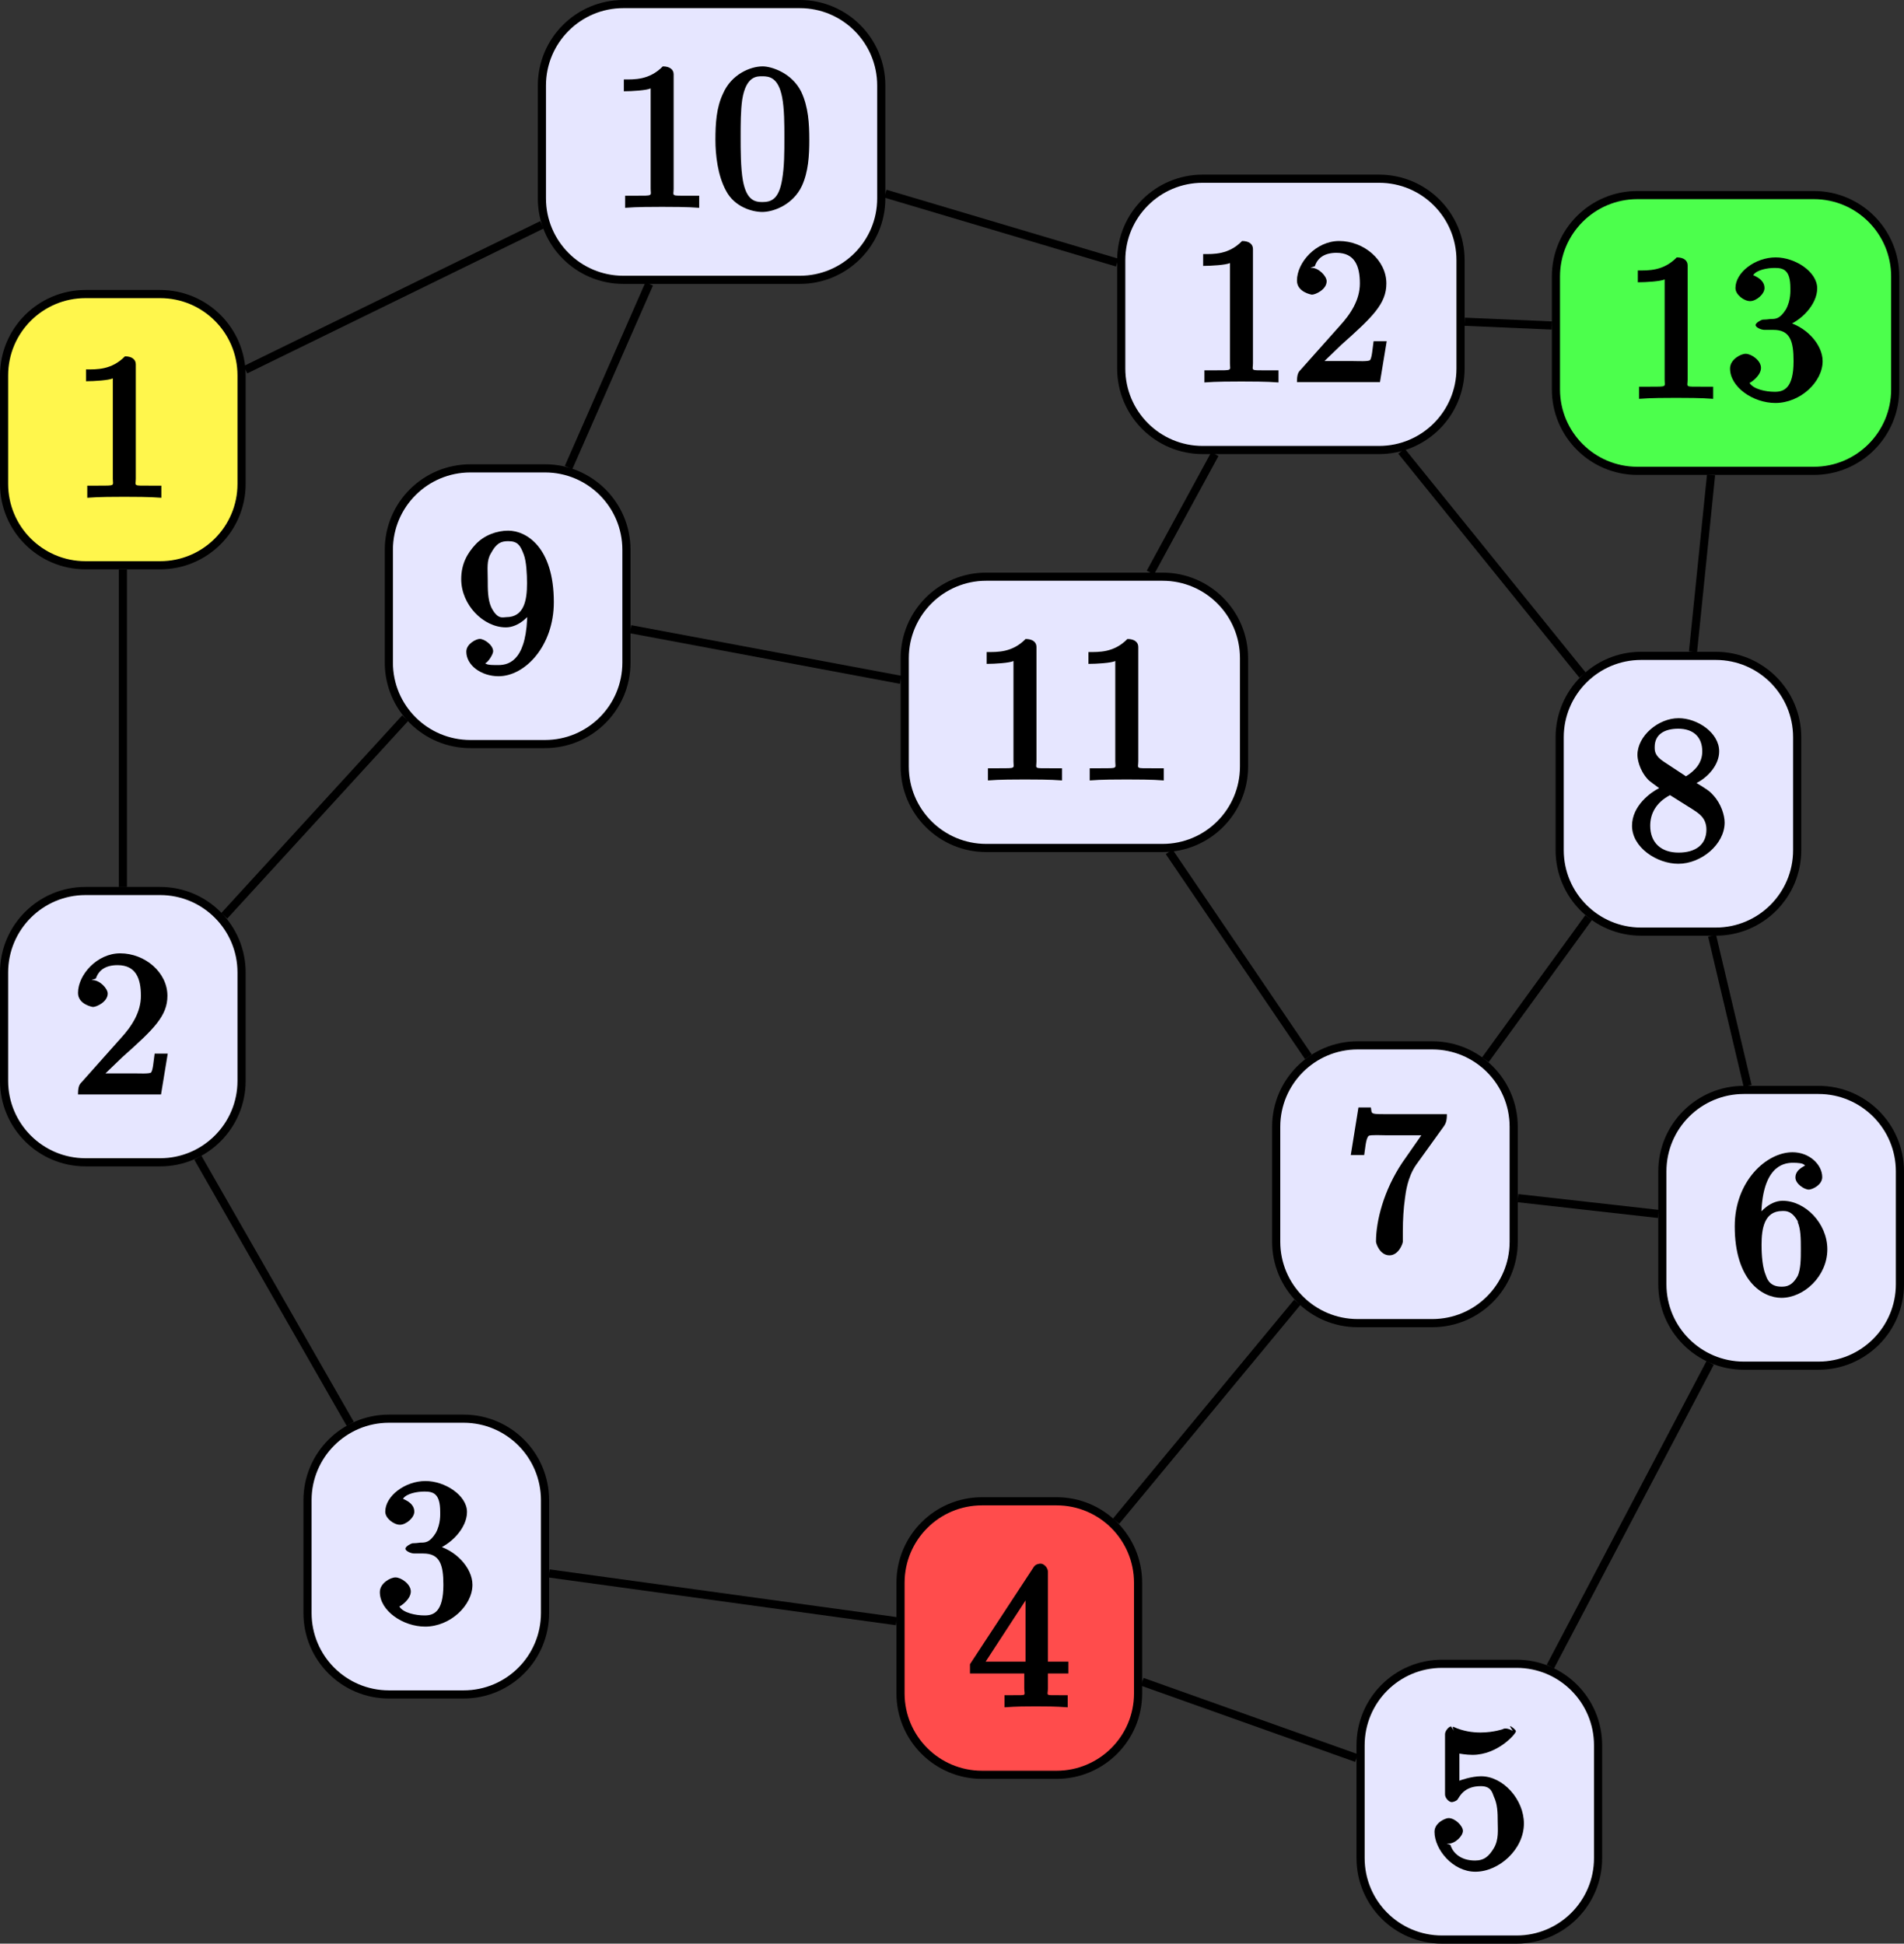 <?xml version="1.0" encoding="UTF-8"?>
<svg xmlns="http://www.w3.org/2000/svg" xmlns:xlink="http://www.w3.org/1999/xlink" width="93.164pt" height="95.122pt" viewBox="0 0 93.164 95.122" version="1.1">
<rect x="0" y="0" width="93.164" height="95.122" fill="#333333" stroke="none"/>
<defs>
<g>
<symbol overflow="visible" id="glyph0-0">
<path style="stroke:none;" d=""/>
</symbol>
<symbol overflow="visible" id="glyph0-1">
<path style="stroke:none;" d="M 4.375 -0.125 L 4.375 -0.578 L 3.859 -0.578 C 2.953 -0.578 3.125 -0.547 3.125 -0.922 L 3.125 -6.516 C 3.125 -6.75 2.938 -6.906 2.594 -6.906 C 1.938 -6.234 1.203 -6.266 0.688 -6.266 L 0.688 -5.688 C 1.094 -5.688 1.812 -5.734 2 -5.828 L 2 -0.922 C 2 -0.562 2.156 -0.578 1.266 -0.578 L 0.75 -0.578 L 0.75 0.016 C 1.297 -0.031 2.156 -0.031 2.562 -0.031 C 2.953 -0.031 3.828 -0.031 4.375 0.016 Z M 4.375 -0.125 "/>
</symbol>
<symbol overflow="visible" id="glyph0-2">
<path style="stroke:none;" d="M 4.469 -2 L 4.047 -2 C 3.984 -1.562 3.969 -1.219 3.875 -1.078 C 3.797 -1 3.281 -1.031 3.062 -1.031 L 1.641 -1.031 L 2.469 -1.828 C 4.016 -3.203 4.672 -3.844 4.672 -4.828 C 4.672 -5.969 3.578 -6.906 2.359 -6.906 C 1.234 -6.906 0.297 -5.859 0.297 -4.969 C 0.297 -4.406 1 -4.281 1.031 -4.281 C 1.203 -4.281 1.75 -4.531 1.75 -4.938 C 1.75 -5.188 1.359 -5.594 1.016 -5.594 C 0.938 -5.594 0.922 -5.594 1.172 -5.672 C 1.312 -6.094 1.656 -6.328 2.234 -6.328 C 3.141 -6.328 3.375 -5.656 3.375 -4.828 C 3.375 -4.031 2.938 -3.344 2.375 -2.734 L 0.469 -0.594 C 0.359 -0.484 0.297 -0.375 0.297 0 L 4.359 0 L 4.688 -2 Z M 4.469 -2 "/>
</symbol>
<symbol overflow="visible" id="glyph0-3">
<path style="stroke:none;" d="M 4.75 -1.828 C 4.75 -2.656 3.922 -3.562 2.891 -3.781 L 2.891 -3.516 C 3.703 -3.781 4.484 -4.609 4.484 -5.391 C 4.484 -6.203 3.406 -6.906 2.453 -6.906 C 1.453 -6.906 0.484 -6.172 0.484 -5.406 C 0.484 -5.078 0.906 -4.766 1.203 -4.766 C 1.5 -4.766 1.906 -5.109 1.906 -5.406 C 1.906 -5.906 1.234 -6.047 1.359 -6.047 C 1.531 -6.297 2.047 -6.391 2.406 -6.391 C 2.828 -6.391 3.172 -6.297 3.172 -5.406 C 3.172 -5.281 3.203 -4.812 2.953 -4.359 C 2.656 -3.891 2.453 -3.891 2.203 -3.891 C 2.125 -3.875 1.891 -3.859 1.812 -3.859 C 1.734 -3.844 1.469 -3.703 1.469 -3.594 C 1.469 -3.484 1.734 -3.359 1.906 -3.359 L 2.344 -3.359 C 3.156 -3.359 3.328 -2.812 3.328 -1.828 C 3.328 -0.484 2.844 -0.328 2.406 -0.328 C 1.969 -0.328 1.359 -0.453 1.172 -0.766 C 1.219 -0.766 1.734 -1.109 1.734 -1.5 C 1.734 -1.859 1.266 -2.188 0.984 -2.188 C 0.734 -2.188 0.219 -1.906 0.219 -1.469 C 0.219 -0.562 1.344 0.219 2.438 0.219 C 3.656 0.219 4.75 -0.812 4.75 -1.828 Z M 4.75 -1.828 "/>
</symbol>
<symbol overflow="visible" id="glyph0-4">
<path style="stroke:none;" d="M 4.891 -1.781 L 4.891 -2.219 L 3.891 -2.219 L 3.891 -6.625 C 3.891 -6.812 3.703 -7.016 3.531 -7.016 C 3.453 -7.016 3.281 -6.984 3.203 -6.859 L 0.078 -2.094 L 0.078 -1.641 L 2.734 -1.641 L 2.734 -0.906 C 2.734 -0.547 2.906 -0.578 2.172 -0.578 L 1.766 -0.578 L 1.766 0.016 C 2.375 -0.031 2.891 -0.031 3.312 -0.031 C 3.734 -0.031 4.25 -0.031 4.859 0.016 L 4.859 -0.578 L 4.453 -0.578 C 3.719 -0.578 3.891 -0.547 3.891 -0.906 L 3.891 -1.641 L 4.891 -1.641 Z M 2.984 -2.219 L 0.844 -2.219 L 3.125 -5.719 L 2.797 -5.797 L 2.797 -2.219 Z M 2.984 -2.219 "/>
</symbol>
<symbol overflow="visible" id="glyph0-5">
<path style="stroke:none;" d="M 4.672 -2.141 C 4.672 -3.312 3.656 -4.453 2.578 -4.453 C 2.109 -4.453 1.531 -4.25 1.516 -4.234 L 1.516 -5.562 C 1.516 -5.562 1.844 -5.5 2.156 -5.5 C 3.391 -5.5 4.281 -6.531 4.281 -6.656 C 4.281 -6.719 4.062 -6.906 3.984 -6.906 L 4.125 -6.672 C 4.125 -6.672 3.812 -6.875 3.625 -6.75 C 3.703 -6.781 3.219 -6.594 2.547 -6.594 C 2.156 -6.594 1.688 -6.656 1.219 -6.875 C 1.141 -6.891 1.25 -6.672 1.25 -6.672 L 1.109 -6.891 C 1 -6.891 0.812 -6.672 0.812 -6.516 L 0.812 -3.562 C 0.812 -3.391 1 -3.188 1.141 -3.188 C 1.219 -3.188 1.375 -3.25 1.422 -3.312 C 1.531 -3.469 1.75 -3.969 2.562 -3.969 C 3.078 -3.969 3.125 -3.641 3.203 -3.453 C 3.375 -3.094 3.391 -2.703 3.391 -2.203 C 3.391 -1.859 3.453 -1.359 3.203 -0.938 C 2.969 -0.547 2.734 -0.328 2.281 -0.328 C 1.562 -0.328 1.188 -0.719 1.078 -1.094 C 0.844 -1.172 0.875 -1.156 0.984 -1.156 C 1.312 -1.156 1.688 -1.531 1.688 -1.781 C 1.688 -2.016 1.312 -2.406 0.984 -2.406 C 0.844 -2.406 0.297 -2.188 0.297 -1.734 C 0.297 -0.875 1.188 0.219 2.297 0.219 C 3.453 0.219 4.672 -0.875 4.672 -2.141 Z M 4.672 -2.141 "/>
</symbol>
<symbol overflow="visible" id="glyph0-6">
<path style="stroke:none;" d="M 4.75 -2.156 C 4.75 -3.422 3.672 -4.531 2.562 -4.531 C 1.891 -4.531 1.312 -3.875 1.109 -3.406 L 1.516 -3.406 L 1.516 -3.641 C 1.516 -6.156 2.547 -6.391 3.062 -6.391 C 3.297 -6.391 3.578 -6.375 3.641 -6.266 C 3.781 -6.266 3.188 -6.125 3.188 -5.672 C 3.188 -5.359 3.625 -5.078 3.844 -5.078 C 4 -5.078 4.5 -5.297 4.5 -5.688 C 4.5 -6.297 3.875 -6.906 3.047 -6.906 C 1.766 -6.906 0.219 -5.484 0.219 -3.281 C 0.219 -0.625 1.578 0.219 2.5 0.219 C 3.609 0.219 4.75 -0.844 4.75 -2.156 Z M 3.453 -2.172 C 3.453 -1.688 3.453 -1.203 3.297 -0.844 L 3.344 -0.938 C 3.047 -0.344 2.734 -0.328 2.5 -0.328 C 1.875 -0.328 1.781 -0.781 1.719 -0.938 C 1.531 -1.406 1.531 -2.203 1.531 -2.375 C 1.531 -3.156 1.656 -4.031 2.547 -4.031 C 2.719 -4.031 3.031 -4.062 3.344 -3.453 L 3.281 -3.531 C 3.453 -3.172 3.453 -2.656 3.453 -2.172 Z M 3.453 -2.172 "/>
</symbol>
<symbol overflow="visible" id="glyph0-7">
<path style="stroke:none;" d="M 4.828 -6.688 L 2.406 -6.688 C 1.203 -6.688 1.375 -6.672 1.312 -7.016 L 0.703 -7.016 L 0.328 -4.688 L 0.984 -4.688 C 1.031 -4.969 1.062 -5.516 1.203 -5.625 C 1.266 -5.688 1.906 -5.656 2.031 -5.656 L 3.781 -5.656 L 2.844 -4.312 C 1.938 -2.953 1.562 -1.469 1.562 -0.453 C 1.562 -0.359 1.75 0.219 2.219 0.219 C 2.672 0.219 2.875 -0.359 2.875 -0.453 L 2.875 -0.969 C 2.875 -1.516 2.906 -2.062 2.984 -2.609 C 3.016 -2.828 3.094 -3.594 3.531 -4.219 L 4.891 -6.109 C 4.969 -6.234 5.031 -6.344 5.031 -6.688 Z M 4.828 -6.688 "/>
</symbol>
<symbol overflow="visible" id="glyph0-8">
<path style="stroke:none;" d="M 4.75 -1.797 C 4.75 -2.156 4.578 -2.719 4.203 -3.125 C 4.016 -3.344 3.859 -3.438 3.375 -3.734 C 3.938 -4.016 4.484 -4.625 4.484 -5.281 C 4.484 -6.203 3.406 -6.906 2.5 -6.906 C 1.5 -6.906 0.484 -6.031 0.484 -5.109 C 0.484 -4.922 0.562 -4.391 0.984 -3.922 C 1.094 -3.797 1.469 -3.547 1.547 -3.484 C 1.141 -3.281 0.219 -2.625 0.219 -1.641 C 0.219 -0.578 1.438 0.219 2.484 0.219 C 3.609 0.219 4.75 -0.734 4.75 -1.797 Z M 3.656 -5.281 C 3.656 -4.719 3.312 -4.344 2.859 -4.062 L 1.766 -4.781 C 1.312 -5.078 1.328 -5.328 1.328 -5.5 C 1.328 -6.094 1.781 -6.391 2.484 -6.391 C 3.203 -6.391 3.656 -6 3.656 -5.281 Z M 3.859 -1.453 C 3.859 -0.703 3.312 -0.328 2.5 -0.328 C 1.641 -0.328 1.109 -0.812 1.109 -1.641 C 1.109 -2.219 1.375 -2.766 2.078 -3.141 L 3.172 -2.453 C 3.453 -2.266 3.859 -2.047 3.859 -1.453 Z M 3.859 -1.453 "/>
</symbol>
<symbol overflow="visible" id="glyph0-9">
<path style="stroke:none;" d="M 4.75 -3.406 C 4.75 -6.094 3.406 -6.906 2.516 -6.906 C 1.969 -6.906 1.344 -6.688 0.922 -6.234 C 0.516 -5.797 0.219 -5.281 0.219 -4.531 C 0.219 -3.281 1.297 -2.172 2.406 -2.172 C 3.016 -2.172 3.625 -2.719 3.859 -3.297 L 3.453 -3.297 L 3.453 -2.984 C 3.453 -0.641 2.625 -0.328 2.047 -0.328 C 1.875 -0.328 1.469 -0.312 1.391 -0.422 C 1.5 -0.422 1.781 -0.844 1.781 -1 C 1.781 -1.312 1.344 -1.609 1.125 -1.609 C 0.969 -1.609 0.469 -1.375 0.469 -0.984 C 0.469 -0.312 1.203 0.219 2.047 0.219 C 3.344 0.219 4.75 -1.266 4.75 -3.406 Z M 3.438 -4.328 C 3.438 -3.5 3.297 -2.672 2.422 -2.672 C 2.266 -2.672 2 -2.531 1.688 -3.156 C 1.516 -3.531 1.516 -4.031 1.516 -4.516 C 1.516 -5.047 1.453 -5.438 1.672 -5.797 C 1.938 -6.297 2.172 -6.391 2.516 -6.391 C 2.984 -6.391 3.109 -6.188 3.281 -5.734 C 3.406 -5.406 3.438 -4.781 3.438 -4.328 Z M 3.438 -4.328 "/>
</symbol>
<symbol overflow="visible" id="glyph0-10">
<path style="stroke:none;" d="M 4.781 -3.312 C 4.781 -4.109 4.734 -4.922 4.391 -5.656 C 3.922 -6.609 2.906 -6.906 2.5 -6.906 C 1.891 -6.906 0.969 -6.516 0.562 -5.578 C 0.234 -4.891 0.188 -4.109 0.188 -3.312 C 0.188 -2.578 0.297 -1.578 0.703 -0.828 C 1.125 -0.016 2 0.219 2.484 0.219 C 3.016 0.219 3.984 -0.125 4.422 -1.062 C 4.734 -1.75 4.781 -2.531 4.781 -3.312 Z M 3.562 -3.438 C 3.562 -2.688 3.562 -2.016 3.453 -1.375 C 3.297 -0.422 2.938 -0.266 2.484 -0.266 C 2.094 -0.266 1.703 -0.375 1.531 -1.328 C 1.422 -1.938 1.422 -2.844 1.422 -3.438 C 1.422 -4.078 1.422 -4.734 1.5 -5.281 C 1.688 -6.453 2.234 -6.422 2.484 -6.422 C 2.812 -6.422 3.266 -6.375 3.453 -5.391 C 3.562 -4.828 3.562 -4.062 3.562 -3.438 Z M 3.562 -3.438 "/>
</symbol>
</g>
<clipPath id="clip1">
  <path d="M 60 75 L 84 75 L 84 95.121 L 60 95.121 Z M 60 75 "/>
</clipPath>
<clipPath id="clip2">
  <path d="M 75 47 L 93.164 47 L 93.164 73 L 75 73 Z M 75 47 "/>
</clipPath>
<clipPath id="clip3">
  <path d="M 70 26 L 93.164 26 L 93.164 52 L 70 52 Z M 70 26 "/>
</clipPath>
<clipPath id="clip4">
  <path d="M 70 3 L 93.164 3 L 93.164 29 L 70 29 Z M 70 3 "/>
</clipPath>
</defs>
<g id="surface1">
<path style="fill:none;stroke-width:0.399;stroke-linecap:butt;stroke-linejoin:miter;stroke:rgb(0%,0%,0%);stroke-opacity:1;stroke-miterlimit:10;" d="M 0.002 -6.836 L 0.002 -22.379 " transform="matrix(1,0,0,-1,6.01,21.027)"/>
<path style="fill:none;stroke-width:0.399;stroke-linecap:butt;stroke-linejoin:miter;stroke:rgb(0%,0%,0%);stroke-opacity:1;stroke-miterlimit:10;" d="M 6.002 2.933 L 20.51 10.027 " transform="matrix(1,0,0,-1,6.01,21.027)"/>
<path style="fill:none;stroke-width:0.399;stroke-linecap:butt;stroke-linejoin:miter;stroke:rgb(0%,0%,0%);stroke-opacity:1;stroke-miterlimit:10;" d="M 3.67 -35.629 L 11.127 -48.657 " transform="matrix(1,0,0,-1,6.01,21.027)"/>
<path style="fill:none;stroke-width:0.399;stroke-linecap:butt;stroke-linejoin:miter;stroke:rgb(0%,0%,0%);stroke-opacity:1;stroke-miterlimit:10;" d="M 4.963 -23.793 L 13.818 -14.118 " transform="matrix(1,0,0,-1,6.01,21.027)"/>
<path style="fill:none;stroke-width:0.399;stroke-linecap:butt;stroke-linejoin:miter;stroke:rgb(0%,0%,0%);stroke-opacity:1;stroke-miterlimit:10;" d="M 20.857 -55.977 L 37.853 -58.313 " transform="matrix(1,0,0,-1,6.01,21.027)"/>
<path style="fill:none;stroke-width:0.399;stroke-linecap:butt;stroke-linejoin:miter;stroke:rgb(0%,0%,0%);stroke-opacity:1;stroke-miterlimit:10;" d="M 49.877 -61.278 L 60.365 -65.012 " transform="matrix(1,0,0,-1,6.01,21.027)"/>
<path style="fill:none;stroke-width:0.399;stroke-linecap:butt;stroke-linejoin:miter;stroke:rgb(0%,0%,0%);stroke-opacity:1;stroke-miterlimit:10;" d="M 48.599 -53.422 L 57.467 -42.707 " transform="matrix(1,0,0,-1,6.01,21.027)"/>
<path style="fill:none;stroke-width:0.399;stroke-linecap:butt;stroke-linejoin:miter;stroke:rgb(0%,0%,0%);stroke-opacity:1;stroke-miterlimit:10;" d="M 69.849 -60.539 L 77.67 -45.672 " transform="matrix(1,0,0,-1,6.01,21.027)"/>
<path style="fill:none;stroke-width:0.399;stroke-linecap:butt;stroke-linejoin:miter;stroke:rgb(0%,0%,0%);stroke-opacity:1;stroke-miterlimit:10;" d="M 75.135 -38.383 L 68.26 -37.61 " transform="matrix(1,0,0,-1,6.01,21.027)"/>
<path style="fill:none;stroke-width:0.399;stroke-linecap:butt;stroke-linejoin:miter;stroke:rgb(0%,0%,0%);stroke-opacity:1;stroke-miterlimit:10;" d="M 79.502 -32.114 L 77.763 -24.766 " transform="matrix(1,0,0,-1,6.01,21.027)"/>
<path style="fill:none;stroke-width:0.399;stroke-linecap:butt;stroke-linejoin:miter;stroke:rgb(0%,0%,0%);stroke-opacity:1;stroke-miterlimit:10;" d="M 66.67 -30.836 L 71.72 -23.883 " transform="matrix(1,0,0,-1,6.01,21.027)"/>
<path style="fill:none;stroke-width:0.399;stroke-linecap:butt;stroke-linejoin:miter;stroke:rgb(0%,0%,0%);stroke-opacity:1;stroke-miterlimit:10;" d="M 58.013 -30.696 L 51.197 -20.66 " transform="matrix(1,0,0,-1,6.01,21.027)"/>
<path style="fill:none;stroke-width:0.399;stroke-linecap:butt;stroke-linejoin:miter;stroke:rgb(0%,0%,0%);stroke-opacity:1;stroke-miterlimit:10;" d="M 71.424 -12.012 L 62.564 -1.051 " transform="matrix(1,0,0,-1,6.01,21.027)"/>
<path style="fill:none;stroke-width:0.399;stroke-linecap:butt;stroke-linejoin:miter;stroke:rgb(0%,0%,0%);stroke-opacity:1;stroke-miterlimit:10;" d="M 76.83 -10.871 L 77.713 -2.215 " transform="matrix(1,0,0,-1,6.01,21.027)"/>
<path style="fill:none;stroke-width:0.399;stroke-linecap:butt;stroke-linejoin:miter;stroke:rgb(0%,0%,0%);stroke-opacity:1;stroke-miterlimit:10;" d="M 21.81 -1.856 L 25.756 7.132 " transform="matrix(1,0,0,-1,6.01,21.027)"/>
<path style="fill:none;stroke-width:0.399;stroke-linecap:butt;stroke-linejoin:miter;stroke:rgb(0%,0%,0%);stroke-opacity:1;stroke-miterlimit:10;" d="M 24.842 -9.766 L 38.06 -12.243 " transform="matrix(1,0,0,-1,6.01,21.027)"/>
<path style="fill:none;stroke-width:0.399;stroke-linecap:butt;stroke-linejoin:miter;stroke:rgb(0%,0%,0%);stroke-opacity:1;stroke-miterlimit:10;" d="M 37.31 11.55 L 48.654 8.175 " transform="matrix(1,0,0,-1,6.01,21.027)"/>
<path style="fill:none;stroke-width:0.399;stroke-linecap:butt;stroke-linejoin:miter;stroke:rgb(0%,0%,0%);stroke-opacity:1;stroke-miterlimit:10;" d="M 50.279 -6.996 L 53.435 -1.196 " transform="matrix(1,0,0,-1,6.01,21.027)"/>
<path style="fill:none;stroke-width:0.399;stroke-linecap:butt;stroke-linejoin:miter;stroke:rgb(0%,0%,0%);stroke-opacity:1;stroke-miterlimit:10;" d="M 65.658 5.281 L 69.924 5.097 " transform="matrix(1,0,0,-1,6.01,21.027)"/>
<path style="fill-rule:nonzero;fill:rgb(100%,96.429%,30%);fill-opacity:1;stroke-width:0.399;stroke-linecap:butt;stroke-linejoin:miter;stroke:rgb(0%,0%,0%);stroke-opacity:1;stroke-miterlimit:10;" d="M 1.826 6.636 L -1.826 6.636 C -4.026 6.636 -5.811 4.855 -5.811 2.652 L -5.811 -2.653 C -5.811 -4.856 -4.026 -6.637 -1.826 -6.637 L 1.826 -6.637 C 4.025 -6.637 5.81 -4.856 5.81 -2.653 L 5.81 2.652 C 5.81 4.855 4.025 6.636 1.826 6.636 Z M 1.826 6.636 " transform="matrix(1,0,0,-1,6.01,21.027)"/>
<g style="fill:rgb(0%,0%,0%);fill-opacity:1;">
  <use xlink:href="#glyph0-1" x="3.52" y="24.345"/>
</g>
<path style="fill-rule:nonzero;fill:rgb(89.999%,89.999%,100%);fill-opacity:1;stroke-width:0.399;stroke-linecap:butt;stroke-linejoin:miter;stroke:rgb(0%,0%,0%);stroke-opacity:1;stroke-miterlimit:10;" d="M 1.826 6.64 L -1.826 6.64 C -4.026 6.64 -5.811 4.854 -5.811 2.651 L -5.811 -2.653 C -5.811 -4.853 -4.026 -6.638 -1.826 -6.638 L 1.826 -6.638 C 4.025 -6.638 5.81 -4.853 5.81 -2.653 L 5.81 2.651 C 5.81 4.854 4.025 6.64 1.826 6.64 Z M 1.826 6.64 " transform="matrix(1,0,0,-1,6.01,50.245)"/>
<g style="fill:rgb(0%,0%,0%);fill-opacity:1;">
  <use xlink:href="#glyph0-2" x="3.52" y="53.562"/>
</g>
<path style="fill-rule:nonzero;fill:rgb(89.999%,89.999%,100%);fill-opacity:1;stroke-width:0.399;stroke-linecap:butt;stroke-linejoin:miter;stroke:rgb(0%,0%,0%);stroke-opacity:1;stroke-miterlimit:10;" d="M 1.826 6.749 L -1.827 6.749 C -4.026 6.749 -5.811 4.964 -5.811 2.761 L -5.811 -2.762 C -5.811 -4.966 -4.026 -6.747 -1.827 -6.747 L 1.826 -6.747 C 4.029 -6.747 5.81 -4.966 5.81 -2.762 L 5.81 2.761 C 5.81 4.964 4.029 6.749 1.826 6.749 Z M 1.826 6.749 " transform="matrix(1,0,0,-1,20.858,76.179)"/>
<g style="fill:rgb(0%,0%,0%);fill-opacity:1;">
  <use xlink:href="#glyph0-3" x="18.367" y="79.387"/>
</g>
<path style="fill-rule:nonzero;fill:rgb(100%,29.999%,29.999%);fill-opacity:1;stroke-width:0.399;stroke-linecap:butt;stroke-linejoin:miter;stroke:rgb(0%,0%,0%);stroke-opacity:1;stroke-miterlimit:10;" d="M 1.824 6.694 L -1.824 6.694 C -4.027 6.694 -5.812 4.909 -5.812 2.706 L -5.812 -2.708 C -5.812 -4.907 -4.027 -6.692 -1.824 -6.692 L 1.824 -6.692 C 4.027 -6.692 5.812 -4.907 5.812 -2.708 L 5.812 2.706 C 5.812 4.909 4.027 6.694 1.824 6.694 Z M 1.824 6.694 " transform="matrix(1,0,0,-1,49.875,80.167)"/>
<g style="fill:rgb(0%,0%,0%);fill-opacity:1;">
  <use xlink:href="#glyph0-4" x="47.384" y="83.54"/>
</g>
<path style=" stroke:none;fill-rule:nonzero;fill:rgb(89.999%,89.999%,100%);fill-opacity:1;" d="M 74.211 81.426 L 70.559 81.426 C 68.355 81.426 66.574 83.211 66.574 85.414 L 66.574 90.938 C 66.574 93.137 68.355 94.922 70.559 94.922 L 74.211 94.922 C 76.41 94.922 78.195 93.137 78.195 90.938 L 78.195 85.414 C 78.195 83.211 76.41 81.426 74.211 81.426 Z M 74.211 81.426 "/>
<g clip-path="url(#clip1)" clip-rule="nonzero">
<path style="fill:none;stroke-width:0.399;stroke-linecap:butt;stroke-linejoin:miter;stroke:rgb(0%,0%,0%);stroke-opacity:1;stroke-miterlimit:10;" d="M 1.827 6.749 L -1.825 6.749 C -4.029 6.749 -5.81 4.964 -5.81 2.761 L -5.81 -2.763 C -5.81 -4.962 -4.029 -6.747 -1.825 -6.747 L 1.827 -6.747 C 4.026 -6.747 5.811 -4.962 5.811 -2.763 L 5.811 2.761 C 5.811 4.964 4.026 6.749 1.827 6.749 Z M 1.827 6.749 " transform="matrix(1,0,0,-1,72.384,88.175)"/>
</g>
<g style="fill:rgb(0%,0%,0%);fill-opacity:1;">
  <use xlink:href="#glyph0-5" x="69.894" y="91.383"/>
</g>
<path style=" stroke:none;fill-rule:nonzero;fill:rgb(89.999%,89.999%,100%);fill-opacity:1;" d="M 88.98 53.34 L 85.328 53.34 C 83.125 53.34 81.34 55.125 81.34 57.328 L 81.34 62.852 C 81.34 65.051 83.125 66.836 85.328 66.836 L 88.98 66.836 C 91.18 66.836 92.965 65.051 92.965 62.852 L 92.965 57.328 C 92.965 55.125 91.18 53.34 88.98 53.34 Z M 88.98 53.34 "/>
<g clip-path="url(#clip2)" clip-rule="nonzero">
<path style="fill:none;stroke-width:0.399;stroke-linecap:butt;stroke-linejoin:miter;stroke:rgb(0%,0%,0%);stroke-opacity:1;stroke-miterlimit:10;" d="M 1.827 6.749 L -1.825 6.749 C -4.028 6.749 -5.813 4.964 -5.813 2.761 L -5.813 -2.763 C -5.813 -4.962 -4.028 -6.747 -1.825 -6.747 L 1.827 -6.747 C 4.027 -6.747 5.812 -4.962 5.812 -2.763 L 5.812 2.761 C 5.812 4.964 4.027 6.749 1.827 6.749 Z M 1.827 6.749 " transform="matrix(1,0,0,-1,87.153,60.089)"/>
</g>
<g style="fill:rgb(0%,0%,0%);fill-opacity:1;">
  <use xlink:href="#glyph0-6" x="84.663" y="63.297"/>
</g>
<path style="fill-rule:nonzero;fill:rgb(89.999%,89.999%,100%);fill-opacity:1;stroke-width:0.399;stroke-linecap:butt;stroke-linejoin:miter;stroke:rgb(0%,0%,0%);stroke-opacity:1;stroke-miterlimit:10;" d="M 1.825 6.798 L -1.827 6.798 C -4.027 6.798 -5.812 5.013 -5.812 2.813 L -5.812 -2.812 C -5.812 -5.015 -4.027 -6.796 -1.827 -6.796 L 1.825 -6.796 C 4.028 -6.796 5.809 -5.015 5.809 -2.812 L 5.809 2.813 C 5.809 5.013 4.028 6.798 1.825 6.798 Z M 1.825 6.798 " transform="matrix(1,0,0,-1,68.257,57.958)"/>
<g style="fill:rgb(0%,0%,0%);fill-opacity:1;">
  <use xlink:href="#glyph0-7" x="65.767" y="61.216"/>
</g>
<path style=" stroke:none;fill-rule:nonzero;fill:rgb(89.999%,89.999%,100%);fill-opacity:1;" d="M 83.953 32.098 L 80.301 32.098 C 78.102 32.098 76.316 33.883 76.316 36.082 L 76.316 41.609 C 76.316 43.809 78.102 45.594 80.301 45.594 L 83.953 45.594 C 86.156 45.594 87.938 43.809 87.938 41.609 L 87.938 36.082 C 87.938 33.883 86.156 32.098 83.953 32.098 Z M 83.953 32.098 "/>
<g clip-path="url(#clip3)" clip-rule="nonzero">
<path style="fill:none;stroke-width:0.399;stroke-linecap:butt;stroke-linejoin:miter;stroke:rgb(0%,0%,0%);stroke-opacity:1;stroke-miterlimit:10;" d="M 1.825 6.748 L -1.827 6.748 C -4.026 6.748 -5.812 4.963 -5.812 2.764 L -5.812 -2.763 C -5.812 -4.963 -4.026 -6.748 -1.827 -6.748 L 1.825 -6.748 C 4.028 -6.748 5.809 -4.963 5.809 -2.763 L 5.809 2.764 C 5.809 4.963 4.028 6.748 1.825 6.748 Z M 1.825 6.748 " transform="matrix(1,0,0,-1,82.128,38.846)"/>
</g>
<g style="fill:rgb(0%,0%,0%);fill-opacity:1;">
  <use xlink:href="#glyph0-8" x="79.637" y="42.054"/>
</g>
<path style="fill-rule:nonzero;fill:rgb(89.999%,89.999%,100%);fill-opacity:1;stroke-width:0.399;stroke-linecap:butt;stroke-linejoin:miter;stroke:rgb(0%,0%,0%);stroke-opacity:1;stroke-miterlimit:10;" d="M 1.828 6.746 L -1.824 6.746 C -4.027 6.746 -5.813 4.965 -5.813 2.762 L -5.813 -2.762 C -5.813 -4.965 -4.027 -6.746 -1.824 -6.746 L 1.828 -6.746 C 4.027 -6.746 5.812 -4.965 5.812 -2.762 L 5.812 2.762 C 5.812 4.965 4.027 6.746 1.828 6.746 Z M 1.828 6.746 " transform="matrix(1,0,0,-1,24.84,29.668)"/>
<g style="fill:rgb(0%,0%,0%);fill-opacity:1;">
  <use xlink:href="#glyph0-9" x="22.349" y="32.876"/>
</g>
<path style="fill-rule:nonzero;fill:rgb(89.999%,89.999%,100%);fill-opacity:1;stroke-width:0.399;stroke-linecap:butt;stroke-linejoin:miter;stroke:rgb(0%,0%,0%);stroke-opacity:1;stroke-miterlimit:10;" d="M 4.319 6.748 L -4.318 6.748 C -6.517 6.748 -8.302 4.963 -8.302 2.763 L -8.302 -2.764 C -8.302 -4.963 -6.517 -6.748 -4.318 -6.748 L 4.319 -6.748 C 6.518 -6.748 8.303 -4.963 8.303 -2.764 L 8.303 2.763 C 8.303 4.963 6.518 6.748 4.319 6.748 Z M 4.319 6.748 " transform="matrix(1,0,0,-1,34.818,6.947)"/>
<g style="fill:rgb(0%,0%,0%);fill-opacity:1;">
  <use xlink:href="#glyph0-1" x="29.837" y="10.155"/>
  <use xlink:href="#glyph0-10" x="34.818" y="10.155"/>
</g>
<path style="fill-rule:nonzero;fill:rgb(89.999%,89.999%,100%);fill-opacity:1;stroke-width:0.399;stroke-linecap:butt;stroke-linejoin:miter;stroke:rgb(0%,0%,0%);stroke-opacity:1;stroke-miterlimit:10;" d="M 4.316 6.638 L -4.317 6.638 C -6.516 6.638 -8.301 4.853 -8.301 2.654 L -8.301 -2.655 C -8.301 -4.854 -6.516 -6.639 -4.317 -6.639 L 4.316 -6.639 C 6.519 -6.639 8.3 -4.854 8.3 -2.655 L 8.3 2.654 C 8.3 4.853 6.519 6.638 4.316 6.638 Z M 4.316 6.638 " transform="matrix(1,0,0,-1,52.571,34.861)"/>
<g style="fill:rgb(0%,0%,0%);fill-opacity:1;">
  <use xlink:href="#glyph0-1" x="47.59" y="38.178"/>
  <use xlink:href="#glyph0-1" x="52.571" y="38.178"/>
</g>
<path style="fill-rule:nonzero;fill:rgb(89.999%,89.999%,100%);fill-opacity:1;stroke-width:0.399;stroke-linecap:butt;stroke-linejoin:miter;stroke:rgb(0%,0%,0%);stroke-opacity:1;stroke-miterlimit:10;" d="M 4.316 6.638 L -4.316 6.638 C -6.519 6.638 -8.301 4.853 -8.301 2.654 L -8.301 -2.651 C -8.301 -4.854 -6.519 -6.639 -4.316 -6.639 L 4.316 -6.639 C 6.52 -6.639 8.301 -4.854 8.301 -2.651 L 8.301 2.654 C 8.301 4.853 6.52 6.638 4.316 6.638 Z M 4.316 6.638 " transform="matrix(1,0,0,-1,63.164,15.384)"/>
<g style="fill:rgb(0%,0%,0%);fill-opacity:1;">
  <use xlink:href="#glyph0-1" x="58.183" y="18.701"/>
  <use xlink:href="#glyph0-2" x="63.164" y="18.701"/>
</g>
<path style=" stroke:none;fill-rule:nonzero;fill:rgb(29.999%,100%,29.999%);fill-opacity:1;" d="M 88.75 9.547 L 80.117 9.547 C 77.918 9.547 76.133 11.332 76.133 13.531 L 76.133 19.059 C 76.133 21.258 77.918 23.043 80.117 23.043 L 88.75 23.043 C 90.953 23.043 92.734 21.258 92.734 19.059 L 92.734 13.531 C 92.734 11.332 90.953 9.547 88.75 9.547 Z M 88.75 9.547 "/>
<g clip-path="url(#clip4)" clip-rule="nonzero">
<path style="fill:none;stroke-width:0.399;stroke-linecap:butt;stroke-linejoin:miter;stroke:rgb(0%,0%,0%);stroke-opacity:1;stroke-miterlimit:10;" d="M 4.316 6.748 L -4.317 6.748 C -6.516 6.748 -8.301 4.963 -8.301 2.764 L -8.301 -2.764 C -8.301 -4.963 -6.516 -6.748 -4.317 -6.748 L 4.316 -6.748 C 6.519 -6.748 8.3 -4.963 8.3 -2.764 L 8.3 2.764 C 8.3 4.963 6.519 6.748 4.316 6.748 Z M 4.316 6.748 " transform="matrix(1,0,0,-1,84.434,16.295)"/>
</g>
<g style="fill:rgb(0%,0%,0%);fill-opacity:1;">
  <use xlink:href="#glyph0-1" x="79.452" y="19.503"/>
  <use xlink:href="#glyph0-3" x="84.433" y="19.503"/>
</g>
</g>
</svg>
